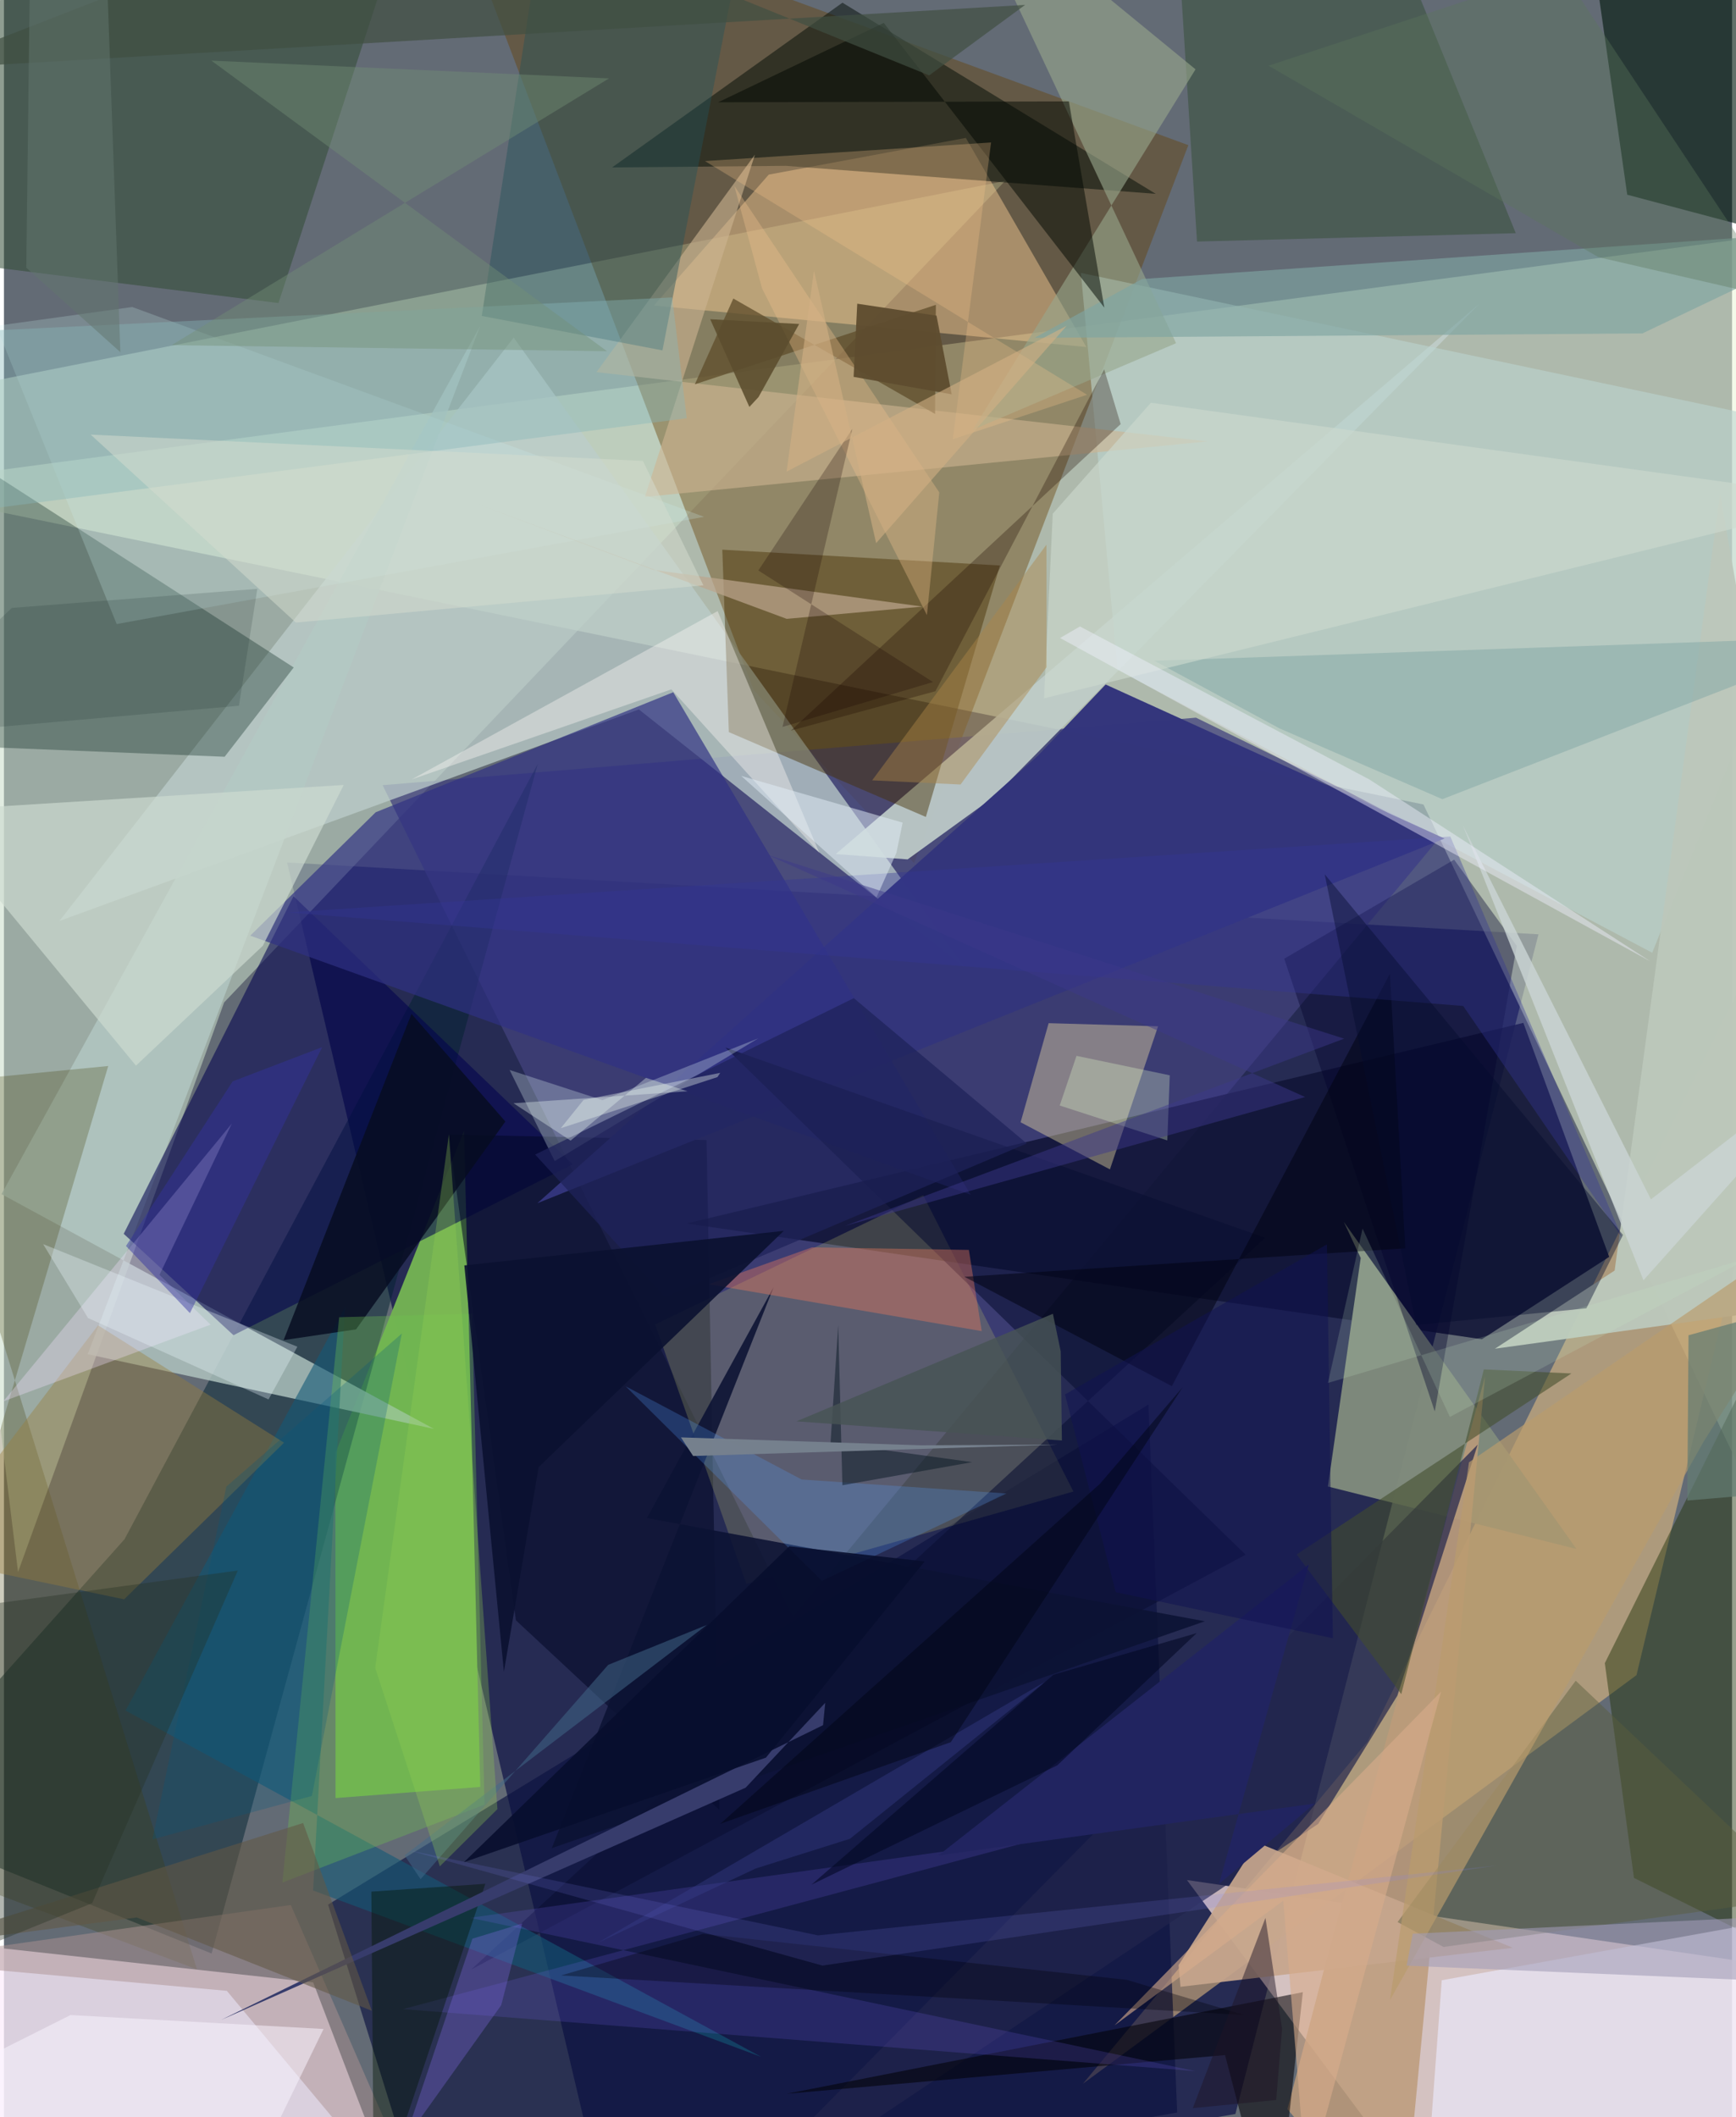 <svg xmlns="http://www.w3.org/2000/svg" width="228" height="278" viewBox="0 0 836 1024"><path fill="#636b75" d="M0 0h836v1024H0z"/><path fill="#0f1246" fill-opacity=".722" d="M292.283 1074.974L136.97 417.148l605.38 34.75-146.62 570.564z"/><path fill="#eaf6d8" fill-opacity=".561" d="M686.717 389.102L-62 235.298l960-127.264-12.94 697.219z"/><path fill="#c8dcc8" fill-opacity=".553" d="M6.811 760.328l99.702-275.498 377.81-397.315L-62 195.472z"/><path fill="#ffe3de" fill-opacity=".725" d="M898 1028.323L703.737 1086 572.292 909.306l298.155 43.652z"/><path fill="#fceefc" fill-opacity=".773" d="M-62 1086l54.738-144.375 156.852 17.192L198.17 1086z"/><path fill="#664001" fill-opacity=".404" d="M212.338-62l360.63 132.205-132.698 347.25-77.586-83.755z"/><path fill="#e5bd81" fill-opacity=".573" d="M789.768 810.212l-267.808 197.64 137.78-165.67L898 359.652z"/><path fill="#42427d" fill-opacity=".745" d="M694.807 404.81L381.638 782.2 183.177 379.764l393.49-32.653z"/><path fill="#72af53" fill-opacity=".988" d="M230.42 864.276l-70.005 5.384-.075-166.811 62.25-155.994z"/><path fill="#bbccca" fill-opacity=".757" d="M464.96 468.173l-157.8-125.052L26.811 445.458 246.61 163.273z"/><path fill="#00232f" fill-opacity=".482" d="M58.32 744.485L-62 879.288l162.457 65.551 157.77-575.351z"/><path fill="#111436" fill-opacity=".871" d="M776.568 607.897l-41.526-113.178-404.784 97.035 384.714 56.005z"/><path fill="#f8cd95" fill-opacity=".459" d="M369.986 84.455l95.349-17.75 58.277 101.14-209.177-20.073z"/><path fill="#0a103f" fill-opacity=".631" d="M567.564 1021.734l-13.896-342.391L156.79 921.19 208.018 1086z"/><path fill="#b3c9c4" fill-opacity=".792" d="M40.5 654.986l189.955-497.523-231.64 420.098 209.163 113.527z"/><path fill="#00004d" fill-opacity=".557" d="M275.13 563.138l-164.097 82.645-53.098-49.033 82.15-163.27z"/><path fill="#818c7c" fill-opacity=".965" d="M760.773 749.214L640.5 718.969l15.855-110.542-8.163-17.421z"/><path fill="#bfccc9" fill-opacity=".918" d="M437.157 415.656L402.4 413.08l311.546-266.343-235.111 238.76z"/><path fill="#001f18" fill-opacity=".322" d="M140.182 322.838l-33.428 43.18L-62 359.178l4.657-163.655z"/><path fill="#000b05" fill-opacity=".498" d="M405.642 1.307l151.556 92.448-179.001-13.55-84.008.783z"/><path fill="#442e01" fill-opacity=".443" d="M445.983 395.13l-95.307-41.035-3.159-88.232 134.303 7.645z"/><path fill="#041b0f" fill-opacity=".624" d="M765.237-46.401L898-62l-49.69 172.899-63.016-16.715z"/><path fill="#bcd5cf" fill-opacity=".592" d="M538.7 323.947l258.669 136.856L898 211.653l-377.006-79.662z"/><path fill="#22320a" fill-opacity=".467" d="M892.061 568.198L774.45 804.412l14.096 103.867L898 962.63z"/><path fill="#000624" fill-opacity=".537" d="M247.67 783.679L215.144 548.73l124.743 2.672 6.203 323.97z"/><path fill="#b0b269" fill-opacity=".271" d="M314.99 640.566l44.169 125.516 158.212-44.675-72.677-143.345z"/><path fill="#324b36" fill-opacity=".545" d="M132.8 146.584L181.879-4.013 17.764-39.715-62 122.147z"/><path fill="#33357c" fill-opacity=".988" d="M696.915 405.574L532.962 331.07l-32.618 34.24-242.306 216.658z"/><path fill="#bd9b7a" fill-opacity=".847" d="M620.892 1020.102l19.833-75.553 75.793-278.796L676.29 1086z"/><path fill="#ffefaa" fill-opacity=".376" d="M505.392 494.873l-13.57 47.93 43.217 22.789 23.28-69.199z"/><path fill="#eceaff" fill-opacity=".631" d="M686.065 1086h204.273l-16.233-160.484-178.533 32.26z"/><path fill="#38503b" fill-opacity=".545" d="M660.242-62l71.138 174.782-154.216 4.058-10.608-167.466z"/><path fill="#cdb492" fill-opacity=".6" d="M310.05 240.345l53.253-165.549L286.638 180l295.559 33.493z"/><path fill="#303184" fill-opacity=".678" d="M179.832 392.868l143.945-58.06L467.67 577.85 119.141 452.552z"/><path fill="#21244c" fill-opacity=".702" d="M674.07 820.157l-38.276 61.981L330.552 1086l382.396-387.29z"/><path fill="#cedbd0" fill-opacity=".671" d="M63.868 515.409L-37.728 392.244l202.092-12.589-39.122 77.79z"/><path fill="#3f3a00" fill-opacity=".259" d="M93.377 952.509L-62 894.104 50.445 515.588l-89.473 8.736z"/><path fill="#bcc8bb" fill-opacity=".965" d="M721.297 652.323L898 627.91l-67.776-389.166-51.018 375.766z"/><path fill="#24535a" fill-opacity=".431" d="M363.454-62l-44.89 231.464-87.414-16.648L264.302-62z"/><path fill="#090f32" fill-opacity=".569" d="M226 952.633L610.117 598.66l-261.132-92.015 251.683 245.307z"/><path fill="#000004" fill-opacity=".549" d="M590.729 993.968L614.78 1086l13.591-122.46-249.608 49.127z"/><path fill="#97a68c" fill-opacity=".608" d="M567.041 165.995l-98.351 41.904L576.444 33.531 459.889-62z"/><path fill="#145877" fill-opacity=".592" d="M58.81 827.328L366.276 994.82l-216.723-80.455L164.937 632.4z"/><path fill="#ebfffa" fill-opacity=".271" d="M266.432 561.575l-21.816-44.063 44.95 14.591 75.288-29.862z"/><path fill="#c6a58c" fill-opacity=".925" d="M606.11 891.102l123.856 50.977-160.79 18.865-.918-10.492z"/><path fill="#0c1333" fill-opacity=".882" d="M580.972 784.155L265.01 893.908l107.334-271.366-61.296 111.682z"/><path fill="#997e3a" fill-opacity=".4" d="M45.524 641.008l89.983 56.774-77.365 75.765-97.86-20.484z"/><path fill="#00002b" fill-opacity=".38" d="M731.86 457.5l-30.305-41.7-82.189 47.883 72.815 218.983z"/><path fill="#e5775d" fill-opacity=".412" d="M340.91 621.154l49.96-17.849 75.923 1.237 6.223 39.28z"/><path fill="#7d68f7" fill-opacity=".18" d="M503.7 888.645l-278.225 38.927 350.949 74.165-383.376-29.992z"/><path fill="#cbf0ee" fill-opacity=".227" d="M338.705 249.969L54.531 301.835-3.778 157.608l65.854-9.11z"/><path fill="#070d21" fill-opacity=".831" d="M197.141 490.37l45.434 52.073-72.244 100.532-35.045 5.195z"/><path fill="#88aaa8" fill-opacity=".549" d="M695.852 386.54L898 307.87l-341.475 11.72 60.53 32.711z"/><path fill="#ac9292" fill-opacity=".494" d="M138.781 921.372l-191.788 27.081 160.825 14.445L210.51 1086z"/><path fill="#f4e2ff" fill-opacity=".325" d="M-.337 677.796L99.95 640.69l-24.71-24.08 34.973-73.14z"/><path fill="#7ea5a2" fill-opacity=".651" d="M792.654 161.251L898 111.003 550.58 134.95l-52.036 28.463z"/><path fill="#604d2b" fill-opacity=".765" d="M450.83 147.436l-116.6 38.447 18.618-41.491 97.603 55.825z"/><path fill="#010600" fill-opacity=".498" d="M345.485 49.48l80.148-38.402L532.34 148.803 515.164 49.04z"/><path fill="#1e225a" fill-opacity=".737" d="M494.8 553.053l-83.655-70.273-154.156 75.647 62.941 68.846z"/><path fill="#5a5e3d" fill-opacity=".463" d="M870.884 917.61L696.4 941.672l-22.208-12.036 86.177-116.74z"/><path fill="#b99b6c" fill-opacity=".675" d="M822.174 697.41L898 577.592 708.747 707.247 670.5 967.43z"/><path fill="#f9c48d" fill-opacity=".275" d="M339.132 77.914l184.832 113.023-64.94 21.493 18.514-143.523z"/><path fill="#cdd9ce" fill-opacity=".616" d="M554.86 194.794l338.85 46.772-390.531 96.18 4.201-89.293z"/><path fill="#559df7" fill-opacity=".251" d="M300.758 670.5l94.918 94.107 89.319-42.251-99.1-6.774z"/><path fill="#71c450" fill-opacity=".333" d="M232.483 872.83l-6.035-237.449-64.283 1.718-27.48 273.425z"/><path fill="#fef8f5" fill-opacity=".392" d="M322.87 333.42l-125.516 43.507 147.892-81.363 49.207 116.946z"/><path fill="#1e0c00" fill-opacity=".302" d="M380.69 353.377l69.934-19.063 81.632-155.695 7.972 26.506z"/><path fill="#88b6ba" fill-opacity=".4" d="M-11.59 246.67l-19.951-85.558 354.807-17.258 7.04 58.422z"/><path fill="#021400" fill-opacity=".404" d="M232.884 911.123l-55.149 3.788.998 120.282-.038 36.772z"/><path fill="#373c6c" d="M396.247 834.407l-291.074 142.5L358.82 864.63l38.49-41.04z"/><path fill="#000211" fill-opacity=".533" d="M564.995 670.437l-100.33-52.907 213.245-13.767-7.412-132.802z"/><path fill="#0b1130" fill-opacity=".902" d="M377.257 595.323l-154.535 16.714 19.14 196.528 16.802-98.973z"/><path fill="#343595" fill-opacity=".376" d="M699.711 404.588l-562.615 36.728 568.846 45.241 76.923 112.184z"/><path fill="#434e2d" fill-opacity=".573" d="M675.975 819.41l39.942-157.079 42.38 1.963-132.949 87.533z"/><path fill="#ac8649" fill-opacity=".435" d="M504.32 263.448l.058 59.276-41.605 56.716-42.765-2.01z"/><path fill="#d8ab8b" fill-opacity=".612" d="M695.235 818.18L537.217 979.623l81.665-60.342 11.35 137.97z"/><path fill="#bca58d" fill-opacity=".714" d="M314.334 275.65l-89.015-33.24 153.342 56.911 65.638-5.932z"/><path fill="#212460" d="M634.129 872.313l-182.065 25.096 179.18-140.712-43.466 154.524z"/><path fill="#f9f4ff" fill-opacity=".525" d="M32.175 974.611l122.446 6.733-34.388 70.679-167.822-37.365z"/><path fill="#cad5d4" fill-opacity=".804" d="M898 501.747l-101.239 78.358-91.03-181 87.423 220.109z"/><path fill="#e2edf8" fill-opacity=".506" d="M422.098 434.038l9.65-21.563 3.011-14.606-78.094-22.588z"/><path fill="#f2f1ff" fill-opacity=".431" d="M796.556 465.027L510.908 308.576l9.622-5.582 140.002 74.002z"/><path fill="#efc08c" fill-opacity=".349" d="M366.753 139.486l-13.435-49.608 99.168 148.275-5.98 59.351z"/><path fill="#625745" fill-opacity=".573" d="M177.963 972.54L64.25 927.415l-110.313 14.496 190.784-60.191z"/><path fill="#a29db7" fill-opacity=".576" d="M861.437 926.742l-3.38 31.543-179.478-7.556 2.956-15.464z"/><path fill="#f1fff9" fill-opacity=".337" d="M246.491 533.596l27.634 18.08 36.478-30.364 20.111 6.497z"/><path fill="#edf8ff" fill-opacity=".318" d="M141.95 651.355L18.952 601.74l21.71 35.736 87.332 39.38z"/><path fill="#749075" fill-opacity=".42" d="M292.702 37.919l-192.364-8.587L291.75 169.877l-210.642-2.94z"/><path fill="#7d6ade" fill-opacity=".337" d="M226.615 937.682l24.088-7.375-10.142 39.522-46.816 65.543z"/><path fill="#637c72" fill-opacity=".71" d="M814.95 645.82L898 622.99v95.657l-83.649 7.11z"/><path fill="#404e42" fill-opacity=".69" d="M494.012 2.371l-46.42 34.091L205.194-62l-245.38 95.48z"/><path fill="#436989" fill-opacity=".518" d="M292.304 805.236l47.706-19.289L193.815 897.35l7.737 11.556z"/><path fill="#061523" fill-opacity=".482" d="M403.592 640.906l2.025 77.45 62.74-11.164-68.476-9.438z"/><path fill="#005880" fill-opacity=".255" d="M192.486 644.977l-43.528 223.665-77.128 20.985 35.742-170.583z"/><path fill="#e6ffd2" fill-opacity=".294" d="M518.87 510.679l45.11 9.41-1.177 31.488-52.059-16.88z"/><path fill="#5e4d2f" fill-opacity=".957" d="M458.483 190.716l-7.327-38.032-38.356-5.797-1.762 35.387z"/><path fill="#d4dccf" fill-opacity=".514" d="M41.964 210.213l267.13 12.713 29.28 60.186-197.165 18.003z"/><path fill="#00000a" fill-opacity=".333" d="M600.01 974.603l-330.49-19.154 68.686-20.105 205.006 22.234z"/><path fill="#170400" fill-opacity=".247" d="M410.43 207.432l-33.79 144.162 72.793-21.723-84.482-53.953z"/><path fill="#0c211c" fill-opacity=".145" d="M-62 356.821l65.779-62.788 118.785-9.23-8.878 56.547z"/><path fill="#3c378b" fill-opacity=".471" d="M369.028 413.293l279.31 89.07-241.464 90.562 222.587-62.336z"/><path fill="#040b2d" fill-opacity=".412" d="M783.238 597.282L638.94 422.851l44.207 218.008 82.376-8.061z"/><path fill="#1e1526" fill-opacity=".471" d="M610.274 927.629l-35.153 92.003 40.354-3.93 2.834-34.457z"/><path fill="#96d252" fill-opacity=".298" d="M215.264 548.57l-35.656 258.132 31.256 95.979 27.863-27.671z"/><path fill="#263223" fill-opacity=".357" d="M42.684 920.493l70.454-160.88-158.468 21.544L-62 962.843z"/><path fill="#3332a0" fill-opacity=".459" d="M89.964 635.114l63.97-128.65-43.294 16.56-51.612 79.629z"/><path fill="#111351" fill-opacity=".518" d="M640.022 601.858l2.856 190.508-105.03-22.274-24.546-95.656z"/><path fill="#383f8a" fill-opacity=".408" d="M363.635 903.74l-76.27 35.88 216.286-126.19-94.385 75.92z"/><path fill="#76818e" fill-opacity=".996" d="M333.397 704.206l-5.887-8.994 116.17 3.84 66.24-.344z"/><path fill="#61766d" fill-opacity=".514" d="M56.315 170.338L50.238-.05 13.173-62l-2.372 191.487z"/><path fill="#5c4d2e" fill-opacity=".882" d="M341.663 154.4l43.039 2.303-19.66 35.34-4.432 4.774z"/><path fill="#edf6ef" fill-opacity=".369" d="M269.37 545.672l11.04-13.686 66.091-13.073-1.348 2.041z"/><path fill="#8580f7" fill-opacity=".157" d="M722.073 902.296L393.79 936.068l-197.85-41.127 200.015 55.744z"/><path fill="#d2b085" fill-opacity=".584" d="M514.097 157.58L378.624 228.1l13.242-97.19 30.072 131.788z"/><path fill="#070e2d" fill-opacity=".89" d="M445.43 755.205l-76.802 94.903-146.1 50.558 157.4-152.787z"/><path fill="#000621" fill-opacity=".557" d="M509.588 853.818l67.417-63.94-69.282 20.125-117.068 101.542z"/><path fill="#c4e6c6" fill-opacity=".184" d="M844.841 608.166l-204.336 60.719 16.744-74.655 42.241 91.082z"/><path fill="#5b765b" fill-opacity=".365" d="M771.35 124.39l87.575 20.198L753.29-14.795 611.775 31.776z"/><path fill="#475355" fill-opacity=".82" d="M383.38 687.452l124.064-52.03 3.788 18.21.573 43.085z"/><path fill="#000515" fill-opacity=".506" d="M458.07 842.616L570.23 670.95l-39.975 46.675-183.687 164.483z"/></svg>